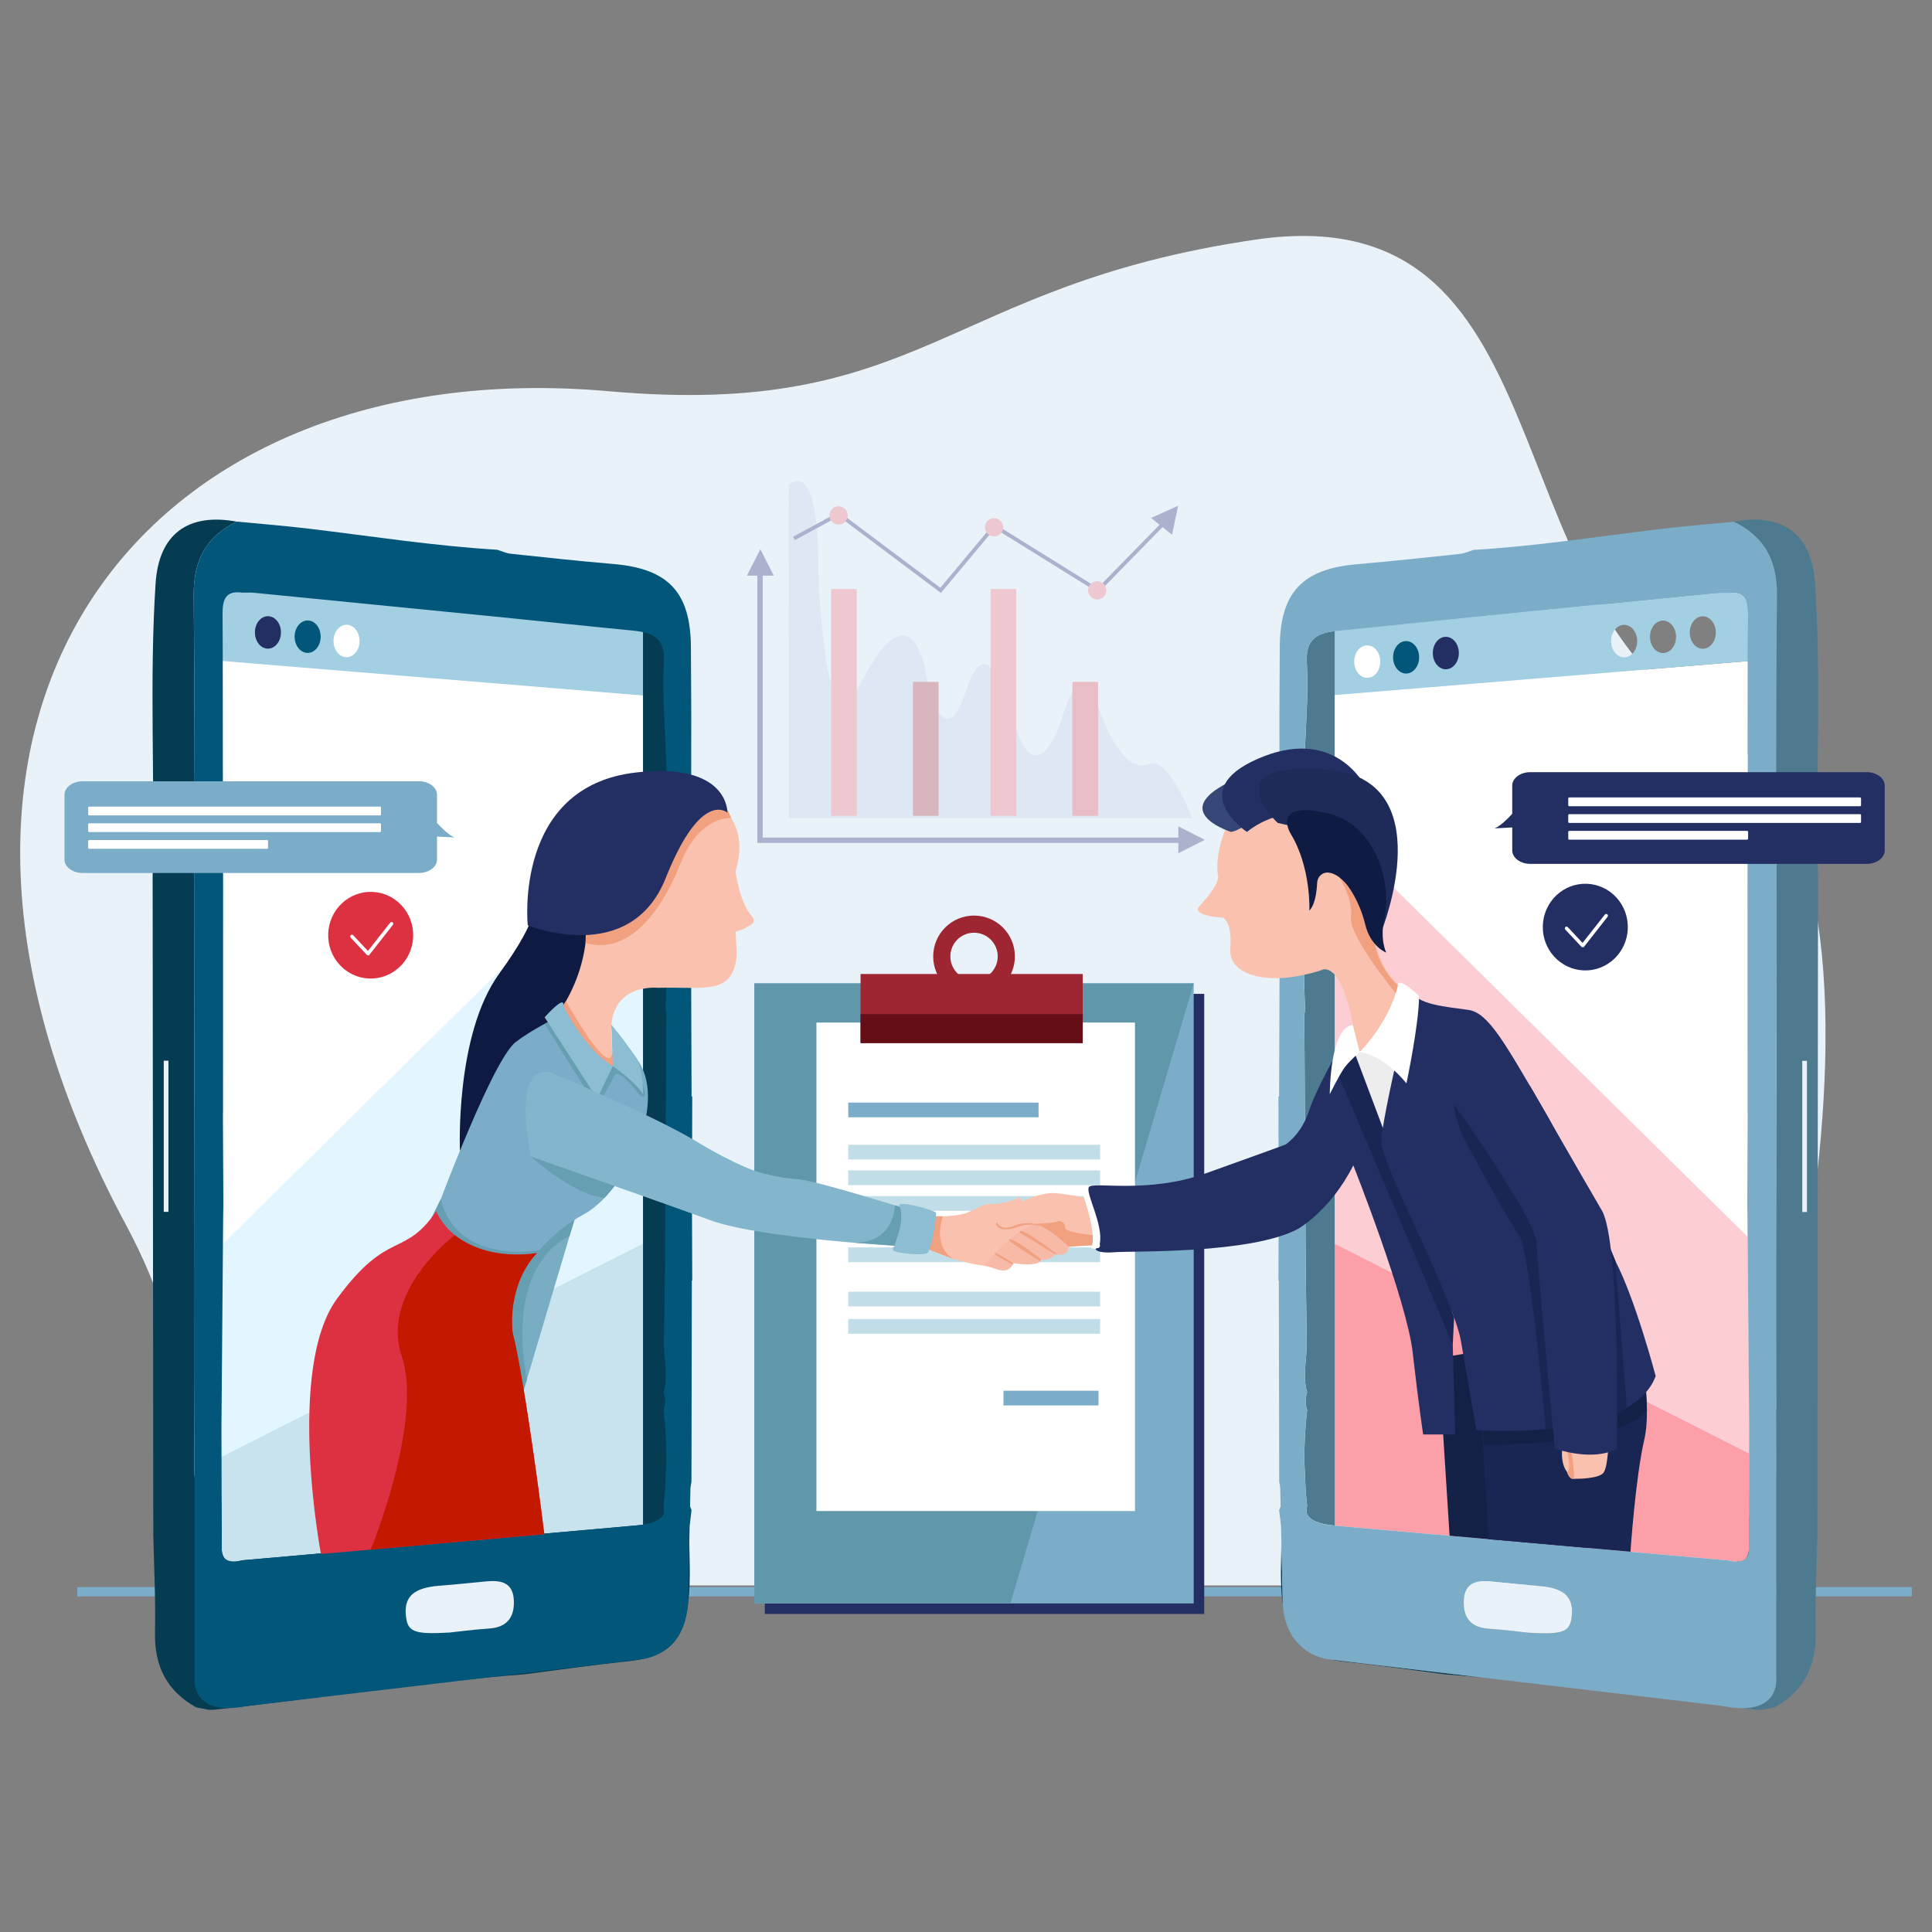 <?xml version="1.0" encoding="utf-8"?>
<!-- Generator: Adobe Illustrator 24.1.0, SVG Export Plug-In . SVG Version: 6.00 Build 0)  -->
<svg version="1.1" id="Capa_1" xmlns="http://www.w3.org/2000/svg" xmlns:xlink="http://www.w3.org/1999/xlink" x="0px" y="0px"
	 viewBox="0 0 5000 5000" style="enable-background:new 0 0 5000 5000;" xml:space="preserve">
<rect x="0" y="0" width="5000" height="5000" fill="#808080" stroke="none"/>
<style type="text/css">
	.st0{fill:#7BADC9;}
	.st1{fill:#EAF2F9;}
	.st2{fill:#232F63;}
	.st3{fill:#6197AA;}
	.st4{fill:#FFFFFF;}
	.st5{fill:#9E2632;}
	.st6{fill:#C1DEE8;}
	.st7{fill:#660E17;}
	.st8{fill:#A3CFE2;}
	.st9{fill:#E3F6FF;}
	.st10{fill:#C8E3ED;}
	.st11{fill:#053C52;}
	.st12{fill:#0F1A42;}
	.st13{fill:#BAD4E8;}
	.st14{fill:#01567A;}
	.st15{fill:none;}
	.st16{fill:#FCCDD3;}
	.st17{fill:#FC9FA8;}
	.st18{fill:#4D7A8E;}
	.st19{fill:#FAC2AE;}
	.st20{fill:#F1A080;}
	.st21{fill:#EDEDED;}
	.st22{fill:#132147;}
	.st23{fill:#192654;}
	.st24{fill:#364777;}
	.st25{fill:#1E2B59;}
	.st26{fill:#0F1B42;}
	.st27{opacity:0.26;fill:#EAA48F;enable-background:new    ;}
	.st28{fill:#78ADC4;}
	.st29{fill:#669EB2;}
	.st30{fill:#DD3142;}
	.st31{fill:#8CBDD3;}
	.st32{fill:#83B6CC;}
	.st33{fill:#C31900;}
	.st34{opacity:0.33;}
	.st35{fill:#C6D2EB;}
	.st36{fill:#F4737F;}
	.st37{fill:#B03E45;}
	.st38{fill:#E6515B;}
	.st39{fill:#2D2E75;}
</style>
<g id="Layer_2">
	<g id="Layer_1-2">
		<rect x="199.9" y="4107.4" class="st0" width="4747.9" height="24.1"/>
		<path class="st1" d="M435.1,4103.1h4040.1c0,0,593.3-1845-50.7-2231.7c-575.7-345.6-364.9-1369.6-1174.9-1251.3
			s-859.6,464.6-1674.2,392.4C364.2,905.2-380.2,1856.8,327,3171.7C505.6,3503.8,519.7,3840.7,435.1,4103.1z"/>
		<rect x="1979.4" y="2572.1" class="st2" width="1137.1" height="1604.8"/>
		<rect x="1952.2" y="2544.9" class="st0" width="1137.1" height="1604.8"/>
		<polygon class="st3" points="1952.2,2544.9 3089.4,2544.9 2614.9,4149.7 1952.2,4149.7 		"/>
		<rect x="2112.9" y="2646.4" class="st4" width="824.4" height="1264.1"/>
		<rect x="2227.1" y="2520.7" class="st5" width="575" height="178.8"/>
		<path class="st5" d="M2520.8,2369.5c-58.4,0-105.7,47.3-105.7,105.7c0,58.4,47.3,105.7,105.7,105.7s105.7-47.3,105.7-105.7
			C2626.5,2416.8,2579.2,2369.5,2520.8,2369.5L2520.8,2369.5z M2520.8,2536.5c-33.9,0-61.3-27.4-61.3-61.3
			c0-33.9,27.4-61.3,61.3-61.3c33.9,0,61.3,27.4,61.3,61.3l0,0C2582.1,2509,2554.7,2536.5,2520.8,2536.5z"/>
		<rect x="2195.3" y="2853.5" class="st0" width="492.5" height="38.1"/>
		<rect x="2195.3" y="2962.6" class="st6" width="651.8" height="38.1"/>
		<rect x="2195.3" y="3029" class="st6" width="651.8" height="38.1"/>
		<rect x="2195.3" y="3095.5" class="st6" width="651.8" height="38.1"/>
		<rect x="2195.3" y="3161.9" class="st6" width="651.8" height="38.1"/>
		<rect x="2195.3" y="3228.3" class="st6" width="651.8" height="38.1"/>
		<rect x="2195.3" y="3343" class="st6" width="651.8" height="38.1"/>
		<rect x="2195.3" y="3413.7" class="st6" width="651.8" height="38.1"/>
		<rect x="2597" y="3599.2" class="st0" width="245.9" height="38.1"/>
		<rect x="2227.1" y="2624.5" class="st7" width="575" height="75"/>
		<polygon class="st4" points="548.8,1483.6 548.8,4119.4 1744.7,4010.4 1744.7,1570 		"/>
		<path class="st8" d="M521.7,1706.2l1247.8,102.4v-198.1c0,0,53.5-83.3-205.5-112c-259-28.6-1042.4-49.7-1042.4-49.7L521.7,1706.2z
			"/>
		<polygon class="st9" points="566.9,3228.8 1762.8,2049 1762.8,3940.1 566.9,4119.4 		"/>
		<polygon class="st10" points="566.9,3773.6 1762.8,3168.5 1762.8,3940.1 566.9,4119.4 		"/>
		<rect x="1664.1" y="1570" class="st11" width="81.3" height="2471"/>
		<ellipse class="st12" cx="438" cy="2070.6" rx="27.1" ry="46.4"/>
		<ellipse class="st13" cx="521.7" cy="2031.7" rx="27.1" ry="46.4"/>
		<ellipse class="st4" cx="607.1" cy="1996" rx="27.1" ry="46.4"/>
		<path class="st11" d="M396.7,3968.9c1.7,84.8,6.3,169.7,4.4,254.4c-2,87.3,29.7,152.9,106.7,195.4l32.2,6.3l12.9-0.1
			c269-29.2,536.5-71.1,806.4-92c86.8-11.1,173.5-23.9,260.6-32.8c104.2-10.6,147.8-46,161.1-152.2c7.8-62.2,2.2-126.1,2.7-189.2
			l-60.9-18.1c-10.5,2.3-1061.2,94.4-1096.7,97.6c-34.9,10.2-53.7,1.4-52.5-39.4c1.4-46.3-1-92.8-1.8-139.2
			c-54.8,17.7-69.2-4-68.9-58.7c1.8-341.8,0.4-683.6,0.2-1025.4c-0.2-411.5,2-823-1.8-1234.5c-0.8-91.6,32.1-151.9,111.4-191
			c-126.7-23.5-201.9,32.7-210.1,160.2c-16.3,252-1.4,504.4-7.6,756.5 M1145.2,4225c-93.9,5.4-109-2.1-113-45.2
			c-4.5-48.5,21.6-70.9,86.6-75.9c40.5-3.1,81-7.4,121.5-11.3c38.9-3.7,70.4,2.9,71.6,51.3c1,44.2-19.6,67.9-65.1,70.8
			C1206.3,4217.4,1165.9,4222.9,1145.2,4225z M435.9,3136.3h-12.1v-391.2h12.1V3136.3z"/>
		<path class="st1" d="M1179.9,4248.3c-93.9,5.4-109-2.1-113-45.2c-4.5-48.5,21.6-70.9,86.6-75.9c40.5-3.1,81-7.4,121.5-11.3
			c38.9-3.7,70.4,2.9,71.6,51.3c1,44.3-19.6,67.9-65.1,70.8C1241,4240.6,1200.6,4246.1,1179.9,4248.3z"/>
		<path class="st14" d="M1789.5,3834.3l1-520.2l1,0.2l-0.6-171.9c0.2-101.6,0.4-203.1,0.6-304.7l-1.7-0.5l-1.4-391l0,0
			c0.3-198.4,0.5-396.8,0.6-595.2c-0.3-58.9-0.5-117.8-0.9-176.7c-1-141.6-58.6-202.6-200.3-214.6c-88.8-7.5-177.4-17.2-266.1-26.6
			c-11.8-1.3-23.3-6.8-34.8-10.3c-163.5-9.8-325.2-35.1-487.6-54.6c-62-7.4-124.3-12.3-186.5-18.3c-79.3,39.1-112.3,99.4-111.4,191
			c3.7,411.5,1.6,823,1.8,1234.5c0.1,341.8,1.6,683.6-0.2,1025.4c0,6.2,0.1,12,0.5,17.4v523.3c0,0-13.3,104.1,138.9,73.2
			l1016.5-120.4c0,0,111.2-7.3,121.4-141.3l4.5-203.4c1.6-13.9,3.3-27.9,4.9-41.8c-1.6-3.2-2.8-6.5-3.8-9.9l1-47.5
			C1787.9,3845.1,1788.8,3839.7,1789.5,3834.3z M1647.5,3947.8L626,4038.1c0,0-52,15.8-52-26l-0.9-316.9
			c1.5-184.2,3-368.4,4.5-552.6c0.2-7.1,0.3-14.3,0.5-21.5l-1.2-233.2l0.3-14.9l0.2-581.1c-0.2-110.3-0.5-220.6-0.7-330.9
			c-0.2-124.1,0.1-248.2-0.7-372.2c-0.2-35.7,7-61.4,50.8-55c10.2,0.1,20.4-0.7,30.5,0.3c208.2,20.4,416.3,41,624.5,61.7
			c119.2,11.9,238.4,24.8,357.7,36.4c50.5,4.9,82.2,20.2,78.5,82c-4.2,70.8,1.4,142.2,4.4,213.3c5.1,122,8.2,243.8-1,365.7
			c6.2,105.1,5.5,210.3,1.2,315.4c0.3,4.2,0.7,8.4,1,12.6c0.3,0.4,0.6,0.7,0.9,1.1l-3.7,679.5l0,0c-0.9,58.6-1.7,117.1-2.6,175.7
			c0.3,42,11.5,84.1-0.9,126c5.3,14.7,5.3,30.7,0,45.4c5.3,44.8,7.6,89.9,7.1,135l-3.3,73.6c-1,13-2.3,26-3.7,39
			c0.5,3.9,0.9,7.8,1.4,11.6l0,0c0,0.6,0.1,1.2,0.2,1.7C1719.4,3916.7,1715.9,3941.5,1647.5,3947.8z"/>
		<path class="st1" d="M1163.3,4225c-93.9,5.4-109-2.1-113-45.2c-4.5-48.5,21.6-70.9,86.6-75.9c40.5-3.1,81-7.4,121.5-11.3
			c38.9-3.7,70.4,2.9,71.5,51.3c1.1,44.2-19.6,67.9-65.1,70.8C1224.4,4217.4,1184,4222.9,1163.3,4225z"/>
		<ellipse class="st2" cx="693.4" cy="1636.7" rx="33.7" ry="42"/>
		<ellipse class="st14" cx="796.2" cy="1647.7" rx="33.7" ry="42"/>
		<ellipse class="st4" cx="896.8" cy="1658.8" rx="33.7" ry="42"/>
		<path class="st15" d="M4598.5,1524.4c0.2,5.5,0.3,11.1,0.2,16.8c-0.9,102.9-1.5,205.7-1.8,308.6c0.3-102.9,0.9-205.7,1.8-308.6
			C4598.8,1535.5,4598.7,1529.9,4598.5,1524.4z"/>
		<path class="st15" d="M4565.8,1414.6c-2-2.9-4.1-5.7-6.3-8.5C4561.7,1408.9,4563.8,1411.7,4565.8,1414.6z"/>
		<path class="st15" d="M4596.5,2066.4L4596.5,2066.4c-0.1,133.5,0,267,0.2,400.5C4596.6,2333.4,4596.5,2199.9,4596.5,2066.4z"/>
		<path class="st15" d="M4597.2,3801.2c0,3.1,0,6.1-0.1,8.9C4597.2,3807.2,4597.2,3804.3,4597.2,3801.2z"/>
		<path class="st15" d="M4582.2,1444.4c-1.4-3.2-2.8-6.3-4.3-9.4C4579.3,1438.1,4580.8,1441.2,4582.2,1444.4z"/>
		<path class="st15" d="M4596.9,2775.8c0,128.2-0.2,256.4-0.5,384.5C4596.7,3032.1,4596.8,2903.9,4596.9,2775.8z"/>
		<path class="st15" d="M4589.2,1464.2c-1.3-4.6-2.8-9-4.5-13.4C4586.4,1455.2,4587.9,1459.7,4589.2,1464.2z"/>
		<path class="st15" d="M4598.5,1524.4c-0.2-5.5-0.6-10.8-1-16.1C4597.9,1513.6,4598.3,1519,4598.5,1524.4z"/>
		<path class="st15" d="M4596.3,3416.6c0-42.7,0-85.4,0-128.2C4596.3,3331.2,4596.3,3373.9,4596.3,3416.6z"/>
		<path class="st15" d="M4664.2,3136.6h12.1v-391.2h-12.1V3136.6z"/>
		<path class="st15" d="M4596.7,3818.5c0.2-2.7,0.3-5.4,0.4-8.3C4597,3813.1,4596.9,3815.9,4596.7,3818.5z"/>
		<path class="st15" d="M4594.3,1485.5c-0.9-4.9-2-9.7-3.2-14.4C4592.3,1475.8,4593.4,1480.6,4594.3,1485.5z"/>
		<path class="st15" d="M4597.4,1508.4c-0.5-5.2-1.1-10.4-1.9-15.4C4596.3,1498,4596.9,1503.1,4597.4,1508.4z"/>
		<path class="st4" d="M3454.1,2146.7l1068.8,1054.4c-0.2-19.4-0.3-38.8-0.5-58.2c-0.2-7.1-0.4-14.3-0.5-21.5l1.2-233.2l-0.3-14.9
			l-0.2-581.1c0.2-110.3,0.5-220.6,0.7-330.9c0.1-83.4,0-166.9,0.2-250.3l-1069.4,87.8V2146.7z"/>
		<path class="st8" d="M4473.2,1534.1c-10.2,0.1-20.4-0.7-30.5,0.3c-208.2,20.4-416.3,41-624.5,61.7
			c-119.2,11.9-238.4,24.8-357.7,36.4c-2.2,0.2-4.4,0.5-6.5,0.7v165.5l1069.4-87.7c0.1-40.6,0.3-81.3,0.5-122
			C4524.3,1553.4,4517,1527.7,4473.2,1534.1z M4203.3,1701.1c-18.6,0-33.7-18.8-33.7-42c0-23.2,15.1-42,33.7-42
			c18.6,0,33.7,18.8,33.7,42C4237.1,1682.3,4222,1701.1,4203.3,1701.1L4203.3,1701.1z M4303.9,1690.1c-18.6,0-33.7-18.8-33.7-42
			c0-23.2,15.1-42,33.7-42s33.7,18.8,33.7,42C4337.7,1671.3,4322.6,1690.1,4303.9,1690.1L4303.9,1690.1z M4406.8,1679
			c-18.6,0-33.7-18.8-33.7-42c0-23.2,15.1-42,33.7-42c18.6,0,33.7,18.8,33.7,42C4440.5,1660.2,4425.4,1679,4406.8,1679L4406.8,1679z
			"/>
		<path class="st16" d="M3454.1,3218.8l1072.7,542.8l0.2-65.9c-1.3-164.8-2.7-329.7-4-494.5L3454.1,2146.7V3218.8z"/>
		<path class="st17" d="M3454.1,3948.2l1019.9,90.3c0.8,0.2,1.6,0.4,2.4,0.6c7.3,1.8,29.7,6,41.7-5.2c4.2-4.9,6.9-11.9,7.9-21.5
			l0.1-30.6c-0.1-11-0.1-22,0.1-32.9l0.5-187.3l-1072.7-542.8V3948.2z"/>
		<path class="st18" d="M3454.1,2146.7v-513.4c-46.7,5.6-75.6,22.1-72,81.2c4.2,70.8-1.4,142.2-4.4,213.3
			c-5.1,121.9-8.2,243.8,1,365.7c-6.2,105.1-5.5,210.3-1.2,315.4c-0.3,4.2-0.7,8.4-1,12.6c-0.3,0.4-0.6,0.7-0.9,1.1l3.8,679.6
			c0.9,58.6,1.7,117.1,2.6,175.6c-0.3,42-11.5,84,0.9,126c-5.3,14.7-5.3,30.7,0,45.4c-5.3,44.8-7.6,89.9-7.1,135l3.3,73.6
			c1,13,2.3,26,3.7,39l-1.4,11.6l-0.2,1.7c-0.4,6.8,3.1,31.6,71.5,37.8l1.5,0.1L3454.1,2146.7L3454.1,2146.7z"/>
		<path class="st13" d="M4596.6,2004.2c0,20.7,0,41.5,0,62.2l0,0C4596.6,2045.7,4596.6,2024.9,4596.6,2004.2z"/>
		<path class="st18" d="M4527.1,1374.5c5.7,4.3,11.2,9,16.4,13.9c3.4,3.2,6.6,6.6,9.7,10c2.2,2.5,4.3,5,6.3,7.6
			c2.2,2.8,4.3,5.6,6.3,8.5c2.6,3.7,5,7.5,7.2,11.5c1.7,2.9,3.3,5.9,4.8,9c1.5,3.1,3,6.2,4.3,9.4c0.9,2.1,1.8,4.3,2.6,6.5
			c1.6,4.3,3.1,8.8,4.5,13.4c0.7,2.3,1.3,4.6,1.9,6.9c1.2,4.7,2.3,9.4,3.2,14.4c0.4,2.4,0.9,4.9,1.3,7.4c0.8,5,1.4,10.1,1.9,15.4
			c0.5,5.2,0.8,10.6,1,16.1c0.2,5.5,0.3,11.1,0.2,16.8c-0.9,102.9-1.5,205.7-1.8,308.6c-0.2,51.4-0.3,102.9-0.3,154.3
			c0,20.7,0,41.5,0,62.2c-0.1,133.5,0,267,0.2,400.5c0.1,102.9,0.2,205.9,0.2,308.8l0,0c0,128.2-0.2,256.4-0.5,384.5
			c-0.1,42.7-0.1,85.4-0.2,128.2c0,42.7,0,85.4,0,128.2c0,128.2,0.3,256.4,0.9,384.5l0,0c0,3.1,0,6.1-0.1,8.9c0,0,0,0.1,0,0.1
			c-0.1,2.9-0.2,5.7-0.4,8.3l0,0v523.3c0,0,10.2,79.6-89.2,78.8c13.2,1.5,26.5,3,39.7,4.4l12.9,0.1l32.2-6.3
			c77-42.5,108.7-108.1,106.7-195.4c-1.9-84.7,2.7-169.6,4.4-254.4l1.6-1702.3c-6.2-252.1,8.7-504.5-7.6-756.5
			c-8.2-127.5-83.4-183.6-210.1-160.2c11.8,5.7,23.1,12.4,33.8,19.9C4523.2,1371.6,4525.1,1373,4527.1,1374.5z M4676.4,3136.7h-12.1
			v-391.2h12.1V3136.7z"/>
		<path class="st11" d="M3441.2,4294.7c12,2.4,24.9,4.4,39,5.8c87.1,8.9,173.8,21.7,260.6,32.8c31.9,2.5,63.7,5.2,95.5,8.2
			L3441.2,4294.7z"/>
		<path class="st11" d="M3344.8,4234.5c9.2,15.6,22,28.7,37.3,38.2C3367.1,4262.7,3354.4,4249.7,3344.8,4234.5z"/>
		<path class="st11" d="M3319.2,4148.2c0.2,1.7,0.5,3.4,0.7,5.1l-3.6-163.1C3315.4,4043.1,3312.7,4096.3,3319.2,4148.2z"/>
		<path class="st11" d="M4450.2,4414.2l-7.4-0.9L4450.2,4414.2z"/>
		<path class="st11" d="M4526.1,3981.8l0.1-32.9C4526.1,3959.8,4526,3970.8,4526.1,3981.8z"/>
		<path class="st11" d="M4476.5,4039.1c-0.8-0.2-1.6-0.4-2.4-0.6C4474,4038.4,4474.9,4038.7,4476.5,4039.1z"/>
		<path class="st11" d="M4526,4012.5v-0.1c-1,9.7-3.7,16.7-7.9,21.5C4522.9,4029.5,4526,4022.7,4526,4012.5z"/>
		<path class="st0" d="M3309.6,3314.4l1,520.2c0.7,5.4,1.7,10.7,2.6,16.1l1,47.5c-0.9,3.4-2.2,6.7-3.8,9.9
			c1.6,13.9,3.3,27.9,4.9,41.8l0.9,40.3l3.6,163.1l0,0c2.7,35,12.3,61.3,24.9,81.1c9.6,15.2,22.3,28.2,37.3,38.2
			c29.9,20,59.2,22,59.2,22l0,0l395.1,46.8l606.5,71.8l7.4,0.9l7.6,0.9c16.4,3.5,33,5.5,49.7,5.8c99.3,0.7,89.2-78.8,89.2-78.8
			v-523.5l0,0c0.2-2.7,0.3-5.5,0.4-8.3c0,0,0-0.1,0-0.1c0.1-2.9,0.1-5.9,0.1-8.9l0,0c-0.7-128.2-1-256.3-0.9-384.5
			c0-42.7,0-85.4,0-128.2c0-42.7,0.1-85.5,0.2-128.2c0.2-128.2,0.3-256.4,0.5-384.5l0,0c0.1-102.9,0-205.9-0.2-308.8
			c-0.2-133.6-0.2-267.1-0.2-400.5c0-20.7,0-41.5,0-62.2c0.1-51.4,0.2-102.9,0.3-154.3c0.3-102.9,0.9-205.7,1.8-308.6
			c0.1-5.7,0-11.3-0.2-16.8c-0.2-5.5-0.6-10.8-1-16.1c-0.5-5.2-1.1-10.4-1.9-15.4c-0.4-2.5-0.8-5-1.3-7.4c-0.9-4.9-2-9.7-3.2-14.4
			c-0.6-2.3-1.2-4.7-1.9-6.9c-1.3-4.6-2.8-9-4.5-13.4c-0.8-2.2-1.7-4.3-2.6-6.5c-1.4-3.2-2.8-6.3-4.3-9.4c-1.5-3.1-3.1-6.1-4.8-9
			c-2.2-3.9-4.7-7.8-7.2-11.5c-2-2.9-4.1-5.7-6.3-8.5c-2-2.6-4.1-5.2-6.3-7.6c-3.1-3.4-6.3-6.8-9.7-10c-5.2-5-10.7-9.6-16.4-13.9
			c-1.9-1.5-3.9-3-6-4.4c-10.7-7.5-22-14.2-33.8-19.9l0,0c-62.2,6-124.5,10.9-186.5,18.3c-162.4,19.5-324.1,44.8-487.6,54.6
			c-11.6,3.6-23,9.1-34.8,10.3c-88.6,9.4-177.3,19.1-266.1,26.6c-141.7,12-199.4,73-200.3,214.6c-0.4,58.9-0.6,117.8-0.9,176.7
			c0.2,198.4,0.4,396.8,0.6,595.2l0,0l-1.4,391l-1.7,0.5c0.2,101.6,0.4,203.1,0.6,304.7l-0.6,171.9L3309.6,3314.4z M3954.9,4225.4
			c-20.7-2.2-61.1-7.7-101.6-10.3c-45.4-2.9-66.1-26.6-65.1-70.8c1.2-48.4,32.7-55,71.6-51.3c40.5,3.9,81,8.2,121.5,11.3
			c65,5,91.1,27.5,86.6,75.9C4063.9,4223.3,4048.8,4230.8,3954.9,4225.4L3954.9,4225.4z M4524,1589.1c-0.3,40.7-0.5,81.3-0.5,122
			c-0.2,83.4-0.1,166.9-0.2,250.3c-0.2,110.3-0.5,220.6-0.7,330.9l0.2,581.1l0.3,14.9l-1.2,233.2c0.2,7.2,0.4,14.4,0.5,21.5
			c0.2,19.4,0.3,38.8,0.5,58.2c1.3,164.8,2.7,329.6,4,494.5l-0.2,65.9l-0.5,187.3l-0.1,32.9l-0.1,30.6v0.1c0,10.2-3.2,17-7.9,21.4
			c-12.1,11.2-34.4,7-41.7,5.2c-1.5-0.4-2.4-0.6-2.4-0.6l-1019.9-90.2l-1.5-0.1c-68.4-6.2-71.9-31-71.5-37.8l0.2-1.7l1.4-11.6
			c-1.5-13-2.7-26-3.7-39l-3.3-73.6c-0.6-45.1,1.8-90.2,7.1-135c-5.3-14.7-5.3-30.7,0-45.4c-12.3-41.9-1.1-84-0.9-126
			c-0.9-58.6-1.7-117.1-2.6-175.6l-3.8-679.6c0.3-0.4,0.6-0.7,0.9-1.1c0.3-4.2,0.7-8.4,1-12.6c-4.3-105.1-5-210.3,1.2-315.4
			c-9.2-121.9-6.1-243.8-1-365.7c3-71.1,8.6-142.5,4.4-213.3c-3.5-59.1,25.3-75.6,72-81.2c2.1-0.3,4.3-0.5,6.5-0.7
			c119.3-11.6,238.4-24.6,357.7-36.4c208.1-20.8,416.3-41.4,624.5-61.7c10.1-1,20.3-0.2,30.5-0.3
			C4517,1527.7,4524.3,1553.4,4524,1589.1L4524,1589.1z"/>
		<path class="st1" d="M4067.9,4180.2c4.5-48.5-21.6-70.9-86.6-75.9c-40.5-3.1-81-7.4-121.5-11.3c-38.9-3.7-70.4,2.9-71.6,51.3
			c-1,44.2,19.6,67.9,65.1,70.8c40.6,2.6,80.9,8.1,101.6,10.3C4048.8,4230.8,4063.9,4223.3,4067.9,4180.2z"/>
		<path class="st2" d="M3741.8,1648.1c-18.6,0-33.7,18.8-33.7,42c0,23.2,15.1,42,33.7,42c18.6,0,33.7-18.8,33.7-42
			C3775.5,1666.9,3760.4,1648.1,3741.8,1648.1z"/>
		<path class="st14" d="M3639,1659.1c-18.6,0-33.7,18.8-33.7,42c0,23.2,15.1,42,33.7,42c18.6,0,33.7-18.8,33.7-42
			C3672.7,1677.9,3657.6,1659.1,3639,1659.1z"/>
		<path class="st4" d="M3538.4,1670.2c-18.6,0-33.7,18.8-33.7,42s15.1,42,33.7,42c18.6,0,33.7-18.8,33.7-42
			S3557,1670.2,3538.4,1670.2z"/>
		<path class="st19" d="M2624.5,3118.6c0,0,64.1-33.7,105.6-30.9c41.5,2.8,144.8,25.4,144.8,25.4l-10,108.9c0,0-64.1-1.7-122.2,8.9
			c-58,10.5-195.7-35.4-187.4-60.3C2563.6,3145.7,2624.5,3118.6,2624.5,3118.6z"/>
		<path class="st20" d="M2677.9,3167.1c0,0,50.3-0.7,61.1-7.2c0,0,17.4-0.7,16.6,15.9c-0.8,16.6,91.8,22.4,91.8,22.4l-3.1,23.7
			c0,0-106.5,4.9-114.8,8.2C2721.2,3233.4,2677.9,3167.1,2677.9,3167.1z"/>
		<path class="st4" d="M2816.7,3078.4h-18.8c0,0,43.9,114.6,26.1,151.8l30.7,5.3l-7.3-128.3L2816.7,3078.4z"/>
		<path class="st21" d="M3504.5,2710.1l-44.2,51.9l114.6,237.1l88.8-244.3l-106.2-37.1C3557.5,2717.9,3508.7,2727.1,3504.5,2710.1z"
			/>
		<path class="st22" d="M3722.4,3514.9l29.1,459.6l359.3,31.8c0,0,16.2-228.6,38.6-325.6c22.4-97-14.9-236.3-14.9-236.3
			L3722.4,3514.9z"/>
		<path class="st23" d="M3828.1,3561.3l24.1,422.1l367.4,32.5c0,0,13.1-191.8,35.5-288.8s-14.9-236.3-14.9-236.3L3828.1,3561.3z"/>
		<path class="st22" d="M3837.8,3684.1l2.6,54.8c0,0,338.3,6.5,421.9-88.5c0,0-1.6-82.3-9.3-96.2
			C4245.2,3540.4,3837.8,3684.1,3837.8,3684.1z"/>
		<path class="st19" d="M4045.2,3732.1c0,0-11.2,49.7,10.3,77.4c0,0,5.5,17.7,14.9,17.7s67.4,0.5,79.6-16
			c12.1-16.6,13.3-87.3,13.3-87.3L4045.2,3732.1z"/>
		<path class="st20" d="M4054.8,3749.1c0,0,13.4,56.5,0.7,60.4c0,0,4.8,17.7,14.9,17.7c10.1-0.1-7.8-94.7-7.8-94.7L4054.8,3749.1z"
			/>
		<path class="st19" d="M3183.9,2118.7c0,0-43.1,79.6-31.5,149.2c0,0,6.6,18.2-49.7,78.8c0,0-22.4,22.4,62.2,28.2
			c0,0,24.9,10,19.1,80.4c-5.8,70.5,102.8,99.5,238,54.7c0,0,46.4-25.7,78.8,137.6c0,0,6.1,51.4-9.4,69.1
			c-15.5,17.7,122.7,3.3,164.7-129.3c0,0-128.2-89.5-96.2-242.1c32.1-152.6-194.6-296.3-194.6-296.3L3183.9,2118.7z"/>
		<path class="st20" d="M3466.1,2270.5c0,0,36.2,55.4,30.3,104.3c-5.9,48.9,121,202.3,121,202.3l6.7-22.4c0,0-76.6-54.1-69.4-168.9
			S3466.1,2270.5,3466.1,2270.5z"/>
		<path class="st24" d="M3186.1,2153c0,0-142.6-44.2-32.1-113.9c110.6-69.7,166.9-19.9,166.9-19.9S3245.8,2143,3186.1,2153z"/>
		<path class="st2" d="M3227,2153c0,0-161.4-106.1,27.6-189s281.9,46.4,302.9,127.1S3376.2,2034.7,3227,2153z"/>
		<path class="st25" d="M3306.6,2129.7c0,0-172.5-161.4,127.1-138.2c299.6,23.2,142.6,415.7,142.6,415.7l-71.5-232.4L3306.6,2129.7z
			"/>
		<path class="st26" d="M3339.7,2156.8c0,0-52.5-87.4,99-51.2s180.2,262.2,118.5,322.1c0,0-55.4-164.9-120-169.5
			c-15-1.1-27.7,11.1-28.4,26.1c-1,21.5-5,57.1-20.2,72.2C3388.7,2356.7,3393.5,2244,3339.7,2156.8z"/>
		<path class="st2" d="M3464.1,2717.9c0,0-56.9,97.3-76.8,158.1c-19.9,60.8-60.7,86.2-60.7,86.2s-52,19.4-205.1,74.1
			c-153.1,54.7-294.1,20.4-303.5,35.9c-9.4,15.5,38.1,96.2,28.2,146.5c0,0,3.3,11.6-6.6,11.6s-3.3,14.4,43.1,10.5
			c46.4-3.9,354.3,5.5,477-60.7c0,0,84.6-48.1,142.6-164.2c0,0,138.2,348.2,153.7,484.2c15.5,136,27.1,212.3,27.1,212.3h82.9
			l-10-371.4L3464.1,2717.9z"/>
		<path class="st23" d="M3508.5,2732.1l254.7,677.3l-3.5,70.7L3459.3,2772C3459.3,2772,3481.5,2717,3508.5,2732.1z"/>
		<path class="st2" d="M3655.9,2562.7c0,0-80.6,334.2-81.1,391.6c-0.5,57.4,186.1,403.1,206,515.9c19.9,112.8,39.8,230.5,39.8,230.5
			s399.6,33.2,464.3-139.3c0,0-51.4-195.7-104.5-298.5c0,0-92.9-233.8-189-398c-96.2-164.2-139.2-243.8-190.7-251.2
			C3749.3,2606.2,3658.7,2599.7,3655.9,2562.7z"/>
		<path class="st23" d="M4136.8,3203.2l26.5,17.9l17.2,41.8l30,380c0,0-36.1,35.7-83.6,35.7
			C4079.3,3678.6,4136.8,3203.2,4136.8,3203.2z"/>
		<path class="st23" d="M3787.5,2943.6c0,0-59.7-130.4,8.3-89.4c68,40.9,266.7,382,249.5,471.2c-17.2,89.2,20.9,359.9,20.9,359.9
			s-31.5,13.2-66.3,12.9c0,0-40.1-466.1-69.8-503.9C3900.3,3156.5,3787.5,2943.6,3787.5,2943.6z"/>
		<path class="st19" d="M2400.3,3146.8c0,0,66.7,5,99.9-7.5s45.6-25.6,63.4-23.4c17.8,2.2,65.9-9.8,70.5-15.6
			c4.6-5.8,20.3,11.1,3.3,23.8s-70.5,33.4-56.4,43.8s17.4,13.7,64.1-1.8c46.7-15.5,120.8,60.3,120.8,60.3s1.1,26.7-34.8,19.7
			c0,0-8.3,16.2-37,13.5c0,0,1.1,19.9-71.3,9.4c0,0-6.6,18.8-24.3,18.8c-22.8,0-23-8.5-54.3-12.4c-66.7-8.3-156-44.4-161.3-57.6
			C2375.1,3197.8,2400.3,3146.8,2400.3,3146.8z"/>
		<path class="st27" d="M2546.6,3275.7c0,0,75.1-95.1,135-107.1c0,0,41.4,12.8,84.4,57.9c0,0-1.7,27.2-34.8,19.7
			c0,0-7.2,15.9-37,13.5c0,0,4.1,19.9-71.3,9.4c0,0-11.2,28.9-45,15.3C2577.9,3284.2,2551.5,3276.3,2546.6,3275.7z"/>
		<path class="st20" d="M2440.1,3147.7c0,0-29.4,78.1,28.8,111.2l-92.7-36.2l45.4-75H2440.1z"/>
		<path class="st20" d="M2677.9,3167.1c0,0-23.9-7.3-56.2,6.2c-32.3,13.5-42.8-10.3-42.8-10.3s-4.2,5.1,4.1,12.8
			c8.3,7.7,26.8,8.1,54.4-1.7c27.6-9.7,56.7-0.7,56.7-0.7L2677.9,3167.1z"/>
		<path class="st20" d="M2638.8,3189.9l92.5,56.2l4.9,0.7C2736.2,3246.9,2635,3167,2638.8,3189.9z"/>
		<path class="st20" d="M2694.1,3259.2c0,0-62-50.6-80.6-51.9s78.5,56.5,78.5,56.5L2694.1,3259.2z"/>
		<path class="st20" d="M2622.8,3269.6c0,0-43.8-28.7-48.8-26.2c-5,2.5,46.4,29.3,46.4,29.3L2622.8,3269.6z"/>
		<path class="st2" d="M3756.5,2848.4c0,0,217.5,304.7,220,366.6c2.5,61.9,47.3,534,47.3,534s98.7,35.2,160.6,0
			c0,0,9.4-533.9-38.7-616.1c-48.1-82.3-186.2-322.8-186.2-322.8"/>
		<path class="st4" d="M3501.1,2652.7l17.8,70.2c0,0-25.4,21.5-38.7,39.2c-13.3,17.7-38.7,69.7-38.7,69.7
			S3441.3,2658.2,3501.1,2652.7z"/>
		<path class="st4" d="M3617.4,2551.5c0,0-15.7,84-98.6,171.4c0,0,56.4,2.7,121.1,80.7c0,0,32.6-153.1,32.6-226.1
			C3672.5,2577.5,3616.5,2523.3,3617.4,2551.5z"/>
		<polygon class="st28" points="1497.8,3119.1 1345.4,3631 1281.3,3421 1389.5,3175.5 		"/>
		<path class="st29" d="M1473.9,3199.3c0,0-167.3,60.9-110.4,371.1l-21.1,68.1c0,0-102.8-346.6,61.4-480.8l83.7-3.6L1473.9,3199.3z"
			/>
		<path class="st12" d="M1379.7,2335.9c0,0,26.5,26.5-87.9,184.1c-114.4,157.5-101.5,458-101.5,458l272.3-325.4l121.1-308.4
			L1379.7,2335.9z"/>
		<path class="st19" d="M1767.7,2035.8c0,0,190.7,38.1,136,218.9c0,0,8.5,79.4,43.9,118.9c4.5,4.8,4.2,12.4-0.6,16.9
			c-0.3,0.3-0.6,0.6-1,0.8c-12.6,9.2-26.9,16-42.1,19.8l2.4,49.3c0.8,14.6-1,29.3-5.4,43.3c-22.3,68.1-88.2,49.9-197.8,52.8
			c0,0-131-14.9-121,126c10,141-0.5,139.3-0.5,139.3l-171.9-155.9c0,0,139.3-134.3,102.8-346.6
			C1475.9,2107.1,1767.7,2035.8,1767.7,2035.8z"/>
		<path class="st20" d="M1464.6,2591c0,0,114.2,204.3,120.2,132.1l22.6,70.5l-89.2-67.2l-66.3-117.3L1464.6,2591z"/>
		<path class="st20" d="M1892.4,2117c0,0-81.6-8.3-131.3,117.7c-49.7,126-136.2,238.5-245.8,205.6l5.4-179.1
			C1520.7,2261.3,1818.1,1916.4,1892.4,2117z"/>
		<path class="st0" d="M1434.4,2636.8c0,0-58.2,28.2-99.5,59.8c-66.3,50.6-230.5,503.3-230.5,503.3s133.6,111.2,260,77.9
			c0,0,46.8-81.3,148-136c101.2-54.7,214.7-278.6,140.9-393.8c-20.5-32-77.1-107.9-71.5-91c55.6,168.3-63.6,98.5-63.6,98.5
			L1434.4,2636.8z"/>
		<path class="st29" d="M1141,3102.5c0,0,22,163,254.7,133.2l-17,19.3c0,0-170,34.2-261.9-103.6L1141,3102.5z"/>
		<path class="st29" d="M1409.6,2649.7c0,0,128.2,206.9,133.8,211.3c5.5,4.4,48.1-79.6,48.1-79.6s7.6-19.1,64.1,52.5
			c0,0,31,25.4,0-45.9l-64.1-46.8c0,0,23,37.9-55.8,7c-103-40.5-113.9-104.5-113.9-104.5L1409.6,2649.7z"/>
		<path class="st29" d="M1374.2,2993.1c0,0,105.5,97.8,190.3,107.1c0,0,47.4-53.7,49.9-64.5S1374.2,2993.1,1374.2,2993.1z"/>
		<path class="st30" d="M1128.9,3134.7c0,0,49.4,134.9,260.7,108.3c0,0-92.8,86.2-56.3,245.4c36.5,159.2,75.4,482.1,75.4,482.1
			l-578.1,51.2c0,0-90.9-480.2,41.8-660.9C1004.9,3180,1045.6,3256.9,1128.9,3134.7z"/>
		<path class="st31" d="M1457.7,2602.6c0,0,54.3,113.3,128.3,156.3l-40.5,84.4l-136-210.6
			C1409.6,2632.7,1462.8,2572.5,1457.7,2602.6z"/>
		<path class="st31" d="M1586,2758.9c0,0,55.7,38.8,78.1,72c0,0,1-67.7-20.2-97.3c-21.2-29.6-61.7-81.9-61.7-81.9L1586,2758.9z"/>
		<path class="st32" d="M1423.9,2775.3c0,0,263.1,109.4,377,178s164.7,80.7,164.7,80.7s53.1,15.5,98.4,17.7s300.7,83,300.7,83
			l-8.8,91.8c0,0-384.7-19.9-517.4-68.5s-464.3-164.7-464.3-164.7S1321.1,2754.3,1423.9,2775.3z"/>
		<path class="st29" d="M2315.9,3119.5c0,0-0.7,100-108.5,96.4l140.7,10.2l-10.5-100.3L2315.9,3119.5z"/>
		<path class="st31" d="M2329,3124.1c0,0,9.5,26.4-3.3,66.2c-12.9,39.8-9.9,33.7-9.9,33.7s-11.7,9.4-0.3,14.4
			c11.4,5,73.2,12,84.4,4.1c11.2-7.9,25.3-97,22-104S2311.2,3101.9,2329,3124.1z"/>
		<path class="st2" d="M1882.5,2103.2c0,0-67.5-62.4-159.5,168.9c-92,231.3-357.2,122.6-357.2,122.6s-37.5-358.9,279.2-395.4
			C1887.4,1971.4,1882.5,2103.2,1882.5,2103.2z"/>
		<path class="st33" d="M1177.1,3196.5c0,0-193.7,144.3-137.4,313.4c56.4,169.1-80.4,500.5-80.4,500.5l449.3-40
			c0,0-49.4-397.8-82.3-523.9c0,0-15.4-118.4,63.2-203.5C1389.5,3243,1268,3267.3,1177.1,3196.5z"/>
		<path class="st26" d="M3489,2293.6c0,0,29.8,39,43.9,97.9c14.1,58.9,54.6,73.8,54.6,73.8s-17.3-34.4-4.5-90.6
			C3595.9,2318.5,3489,2293.6,3489,2293.6z"/>
		<path class="st0" d="M1176.3,2167.4c-14.9-6.6-32.4-23.4-45.3-37.6v-73c0-19.2-21-34.8-46.6-34.8h-871
			c-25.6,0-46.5,15.7-46.5,34.8v167.7c0,19.1,21,34.8,46.5,34.8h871c25.6,0,46.6-15.7,46.6-34.8v-59.5L1176.3,2167.4z"/>
		<path class="st4" d="M230.8,2087.5h752.6c1.4,0,2.6,1.2,2.6,2.6v17.5c0,1.4-1.2,2.6-2.6,2.6H230.8c-1.4,0-2.6-1.2-2.6-2.6v-17.5
			C228.2,2088.7,229.4,2087.5,230.8,2087.5z"/>
		<path class="st4" d="M230.8,2130.7h752.6c1.4,0,2.6,1.2,2.6,2.6v17.5c0,1.4-1.2,2.6-2.6,2.6H230.8c-1.4,0-2.6-1.2-2.6-2.6v-17.5
			C228.2,2131.9,229.4,2130.7,230.8,2130.7z"/>
		<path class="st4" d="M230.8,2174h460.3c1.4,0,2.6,1.2,2.6,2.6v17.5c0,1.4-1.2,2.6-2.6,2.6H230.8c-1.4,0-2.6-1.2-2.6-2.6v-17.5
			C228.2,2175.2,229.4,2174,230.8,2174z"/>
		<path class="st2" d="M3868.3,2143.8c14.9-6.6,32.4-23.4,45.3-37.6v-73c0-19.2,21-34.8,46.5-34.8h871c25.6,0,46.6,15.7,46.6,34.8
			v167.7c0,19.1-21,34.8-46.6,34.8h-870.9c-25.6,0-46.5-15.7-46.5-34.8v-59.5L3868.3,2143.8z"/>
		<path class="st4" d="M4813.8,2086.5h-752.6c-1.4,0-2.6-1.2-2.6-2.6v-17.5c0-1.4,1.2-2.6,2.6-2.6h752.6c1.4,0,2.6,1.2,2.6,2.6v17.5
			C4816.4,2085.3,4815.2,2086.5,4813.8,2086.5z"/>
		<path class="st4" d="M4813.8,2129.7h-752.6c-1.4,0-2.6-1.2-2.6-2.6v-17.5c0-1.4,1.2-2.6,2.6-2.6h752.6c1.4,0,2.6,1.2,2.6,2.6v17.5
			C4816.4,2128.6,4815.2,2129.7,4813.8,2129.7z"/>
		<path class="st4" d="M4521.5,2173h-460.3c-1.4,0-2.6-1.2-2.6-2.6v-17.5c0-1.4,1.2-2.6,2.6-2.6h460.3c1.4,0,2.6,1.2,2.6,2.6v17.5
			C4524.1,2171.8,4522.9,2173,4521.5,2173z"/>
		<g class="st34">
			<path class="st35" d="M2041.5,2117.9h1044.2c0,0-61.6-161.5-110.5-141.1c-48.9,20.4-95.6-40.7-136-154.7s-75.3-13.6-93.2,43.4
				c-17.8,57-68.4,152-113,29.9s-79.3-268.5-134.6-103.1c-55.3,165.4-97.8-24.4-97.8-24.4s-29.7-282.9-177.5,8.1
				c-93.5,184.2-105.2-305.3-105.2-305.3s6.4-282.9-76.5-215.7L2041.5,2117.9z"/>
			<rect x="2150.9" y="1524.4" class="st36" width="66.4" height="586.9"/>
			<rect x="2362.7" y="1764.7" class="st37" width="66.4" height="346.6"/>
			<rect x="2563.6" y="1524.4" class="st36" width="66.4" height="586.9"/>
			<rect x="2775.4" y="1764.7" class="st38" width="66.4" height="346.6"/>
			<polygon class="st39" points="3064.9,2181.5 1960,2181.5 1960,1452.1 1973.9,1452.1 1973.9,2167.6 3064.9,2167.6 			"/>
			<polygon class="st39" points="1933,1489.8 2002.6,1489.8 1967.8,1421.4 			"/>
			<polygon class="st39" points="3049.5,2138.6 3049.5,2208.2 3118,2173.4 			"/>
			<polygon class="st39" points="2979,1340.5 3033.3,1383.9 3048.9,1308.8 			"/>
			<polygon class="st39" points="2435.1,1534.5 2170.6,1336.2 2057.2,1397.8 2052.5,1389.2 2171.4,1324.6 2433.6,1521.1 
				2572.4,1354.8 2840.9,1521.6 3022.7,1335.8 3029.7,1342.6 2842.4,1534.1 2574.5,1367.6 			"/>
			<circle class="st36" cx="2170.2" cy="1334" r="23.7"/>
			<circle class="st36" cx="2572.7" cy="1364.7" r="23.7"/>
			<circle class="st36" cx="2839.6" cy="1527.8" r="23.7"/>
		</g>
		<path class="st30" d="M1069.3,2424.5c-2.3,61.9-53.4,110.2-114.1,107.9s-108.1-54.5-105.8-116.3c2.3-61.9,53.4-110.2,114.1-107.9
			C1024.2,2310.5,1071.6,2362.5,1069.3,2424.5z"/>
		<path class="st4" d="M952.5,2472.6c-1.2,0-2.4-0.5-3.2-1.4l-41.7-44.5c-1.7-1.8-1.7-4.7,0.1-6.5c1.7-1.7,4.5-1.7,6.2,0
			c0,0,0.1,0.1,0.1,0.1l38.2,40.7l57.6-73.3c1.5-1.9,4.3-2.3,6.2-0.8c0,0,0.1,0,0.1,0.1c1.9,1.6,2.2,4.5,0.7,6.5L956,2471
			c-0.8,1-2,1.7-3.3,1.7L952.5,2472.6z"/>
		<path class="st2" d="M4212.7,2403.5c-2.3,61.9-53.4,110.2-114.1,107.9c-60.7-2.4-108.1-54.4-105.8-116.3
			c2.3-61.9,53.4-110.2,114.1-107.9C4167.7,2289.5,4215,2341.5,4212.7,2403.5z"/>
		<path class="st4" d="M4095.9,2451.7c-1.2,0-2.4-0.5-3.2-1.4l-41.7-44.5c-1.7-1.8-1.6-4.7,0.1-6.5c1.7-1.7,4.5-1.7,6.3,0.1
			c0,0,0.1,0.1,0.1,0.1l38.2,40.7l57.6-73.3c1.5-1.9,4.3-2.3,6.2-0.8c0,0,0.1,0,0.1,0.1c2,1.6,2.3,4.5,0.7,6.5l-60.7,77.4
			c-0.8,1-2,1.6-3.3,1.7L4095.9,2451.7z"/>
	</g>
</g>
</svg>
